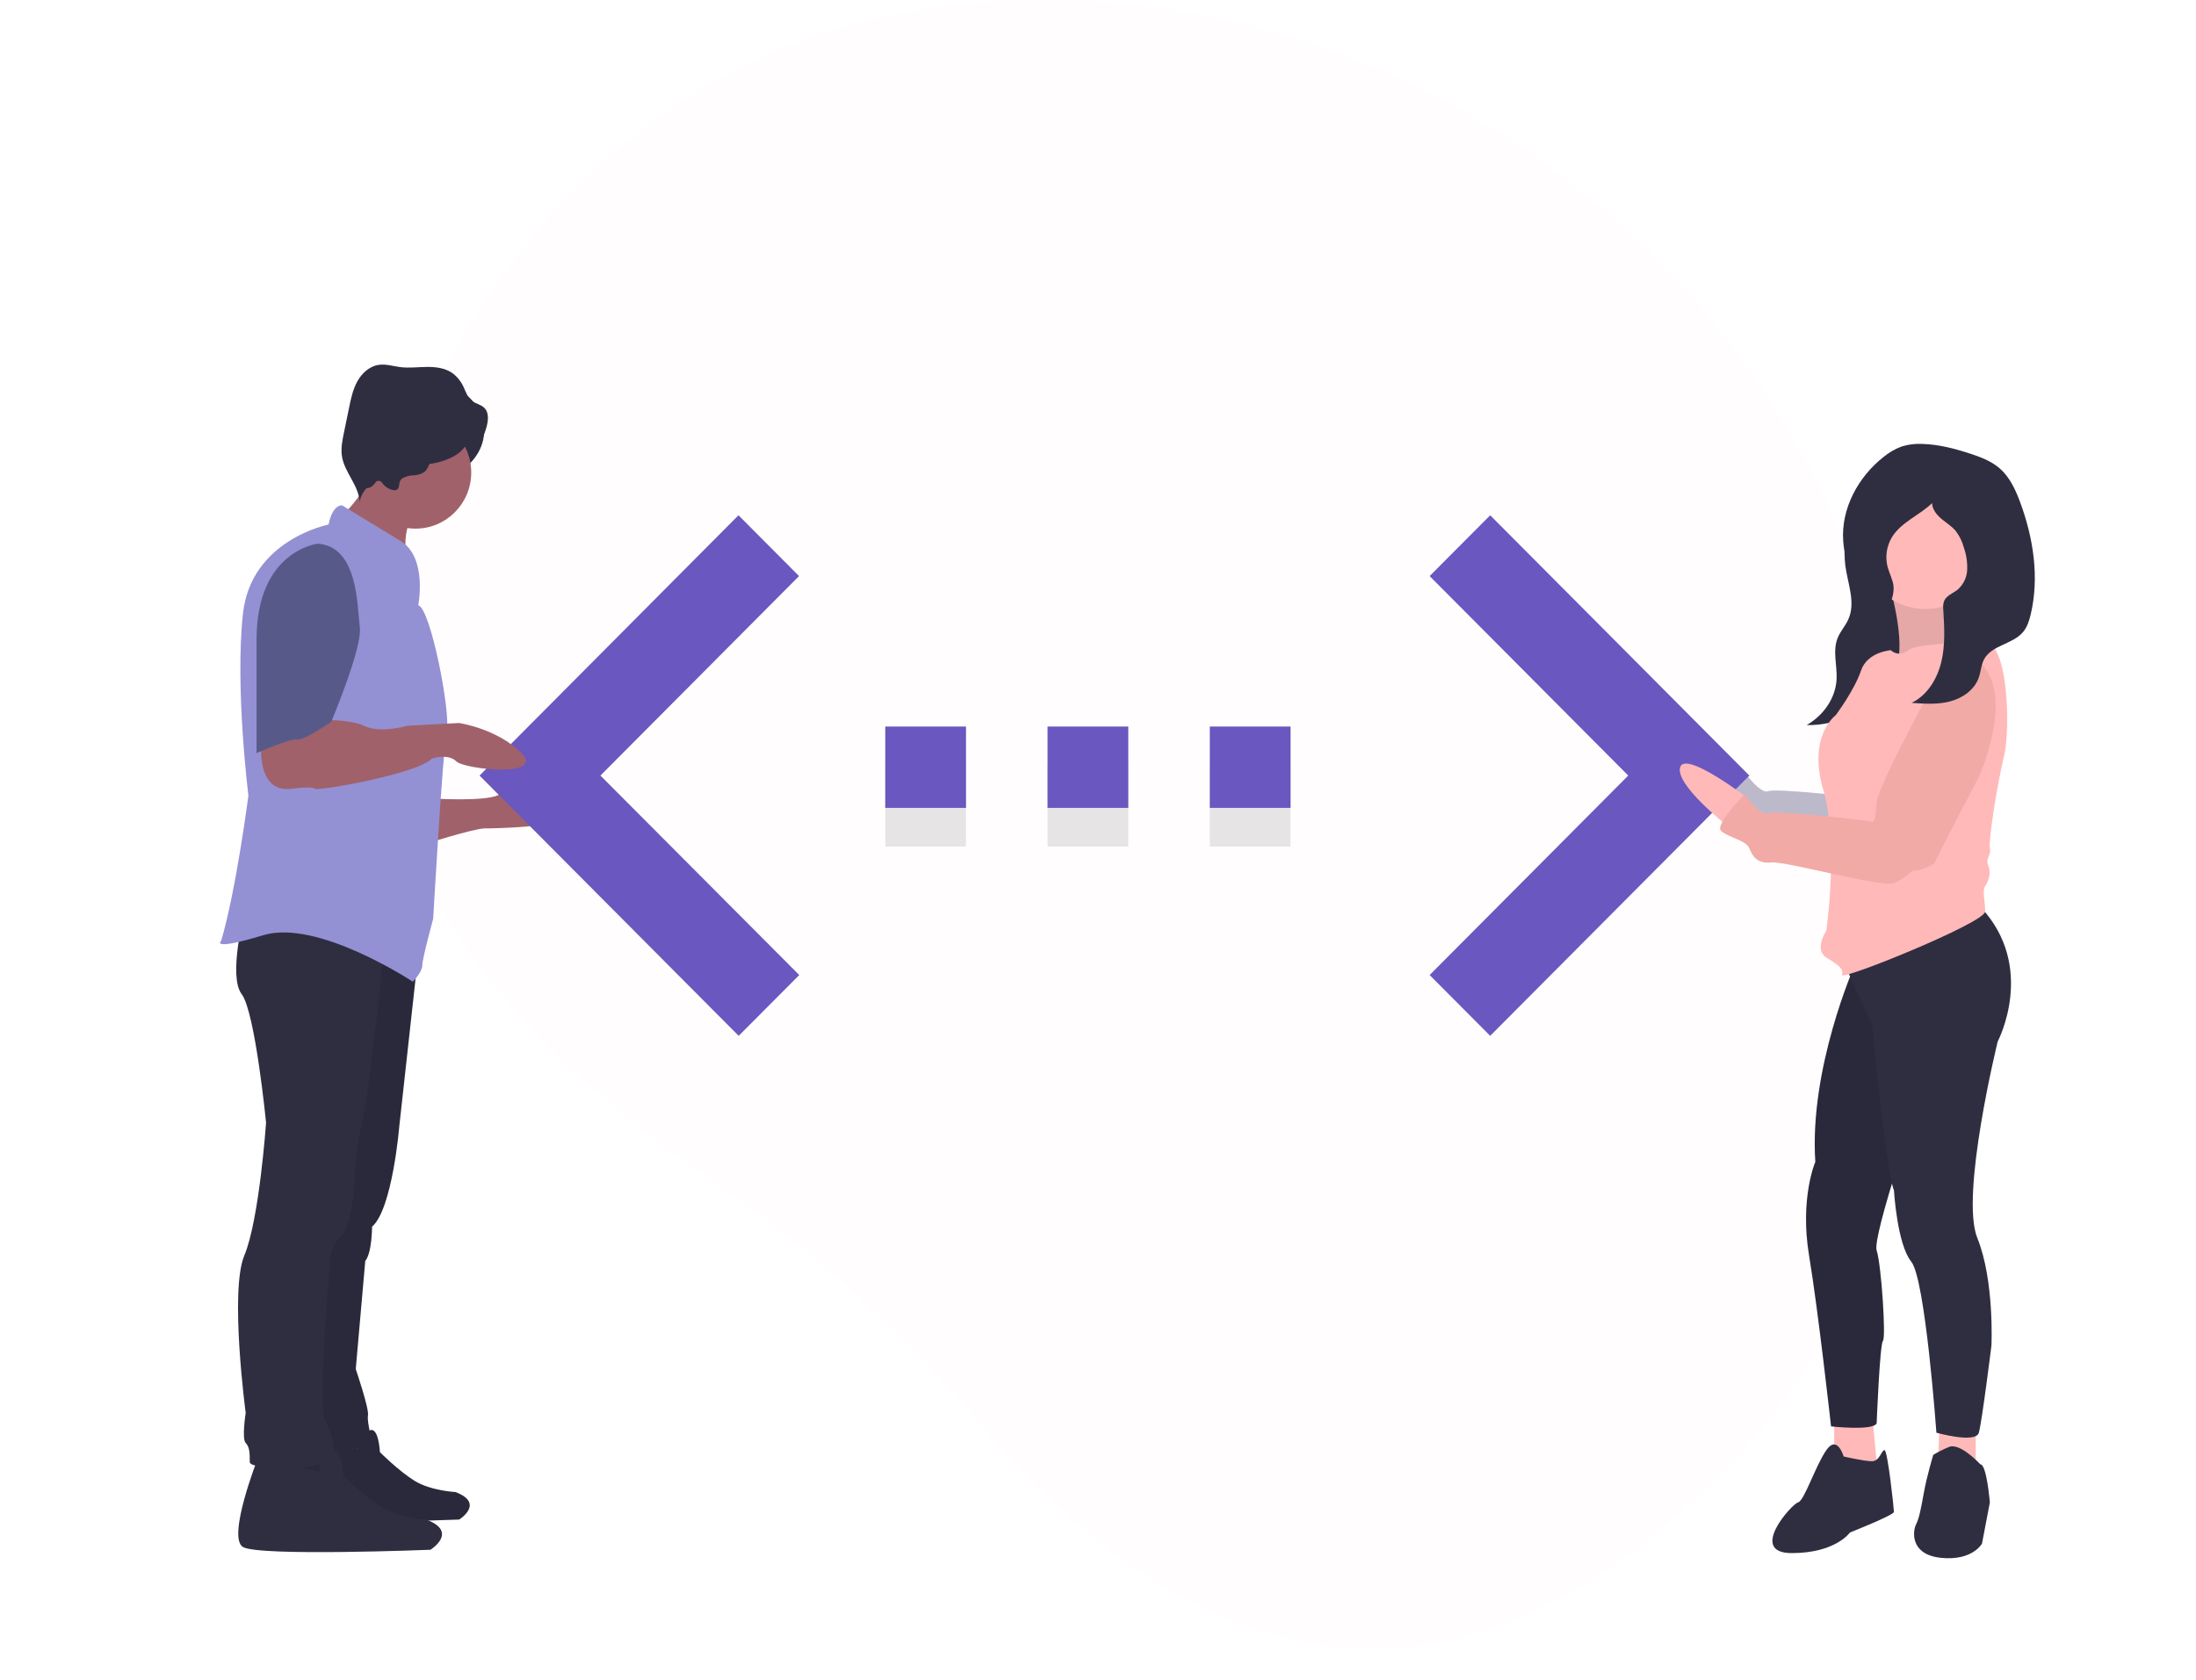 <svg width="490" height="375" viewBox="0 0 490 375" fill="none" xmlns="http://www.w3.org/2000/svg">
<g id="undraw_code_typing_7jnv 1">
<path id="Vector" d="M421.088 149.487C399.551 64.149 325.135 2.546 237.787 0.075C191.609 -1.231 143.017 14.202 107.638 68.208C44.394 164.75 111.524 231.464 158.326 263.165C180.936 278.511 201.31 296.964 218.856 317.988C250.469 355.79 311.284 402.765 383.713 329.163C436.21 275.816 435.433 206.331 421.088 149.487Z" fill="#FFBDBD" fill-opacity="0.03"/>
<path id="Vector_2" opacity="0.1" d="M197.531 188.928H215.546V170.775H197.531V188.928ZM287.965 170.775H269.95V188.928H287.965V170.775ZM233.741 188.928H251.756V170.775H233.741V188.928Z" fill="black"/>
<path id="Vector_3" d="M389.808 173.751C389.808 173.751 375.942 163.143 374.889 167.031C373.837 170.92 385.064 179.759 385.064 179.759L389.808 173.751Z" fill="#FFB9B9"/>
<path id="Vector_4" opacity="0.1" d="M389.808 173.751C389.808 173.751 375.942 163.143 374.889 167.031C373.837 170.92 385.064 179.759 385.064 179.759L389.808 173.751Z" fill="black"/>
<path id="Vector_5" d="M435.583 140.163C435.583 140.163 419.094 169.86 418.743 174.102C418.392 178.344 418.392 178.698 416.989 178.344C415.586 177.991 396.29 175.87 394.536 176.577C392.782 177.284 389.273 172.334 389.273 172.334C389.273 172.334 382.608 179.051 384.011 180.466C385.414 181.88 389.624 182.587 390.326 184.354C391.028 186.122 392.08 187.89 395.238 187.536C398.395 187.183 419.796 193.193 422.602 192.132C425.409 191.072 426.111 189.304 427.514 189.304C428.917 189.304 431.724 187.89 431.724 187.536C431.724 187.183 441.547 168.445 441.547 168.445C441.547 168.445 453.125 142.991 435.583 140.163Z" fill="#D0CDE1"/>
<path id="Vector_6" opacity="0.1" d="M435.583 140.163C435.583 140.163 419.094 169.86 418.743 174.102C418.392 178.344 418.392 178.698 416.989 178.344C415.586 177.991 396.29 175.87 394.536 176.577C392.782 177.284 389.273 172.334 389.273 172.334C389.273 172.334 382.608 179.051 384.011 180.466C385.414 181.88 389.624 182.587 390.326 184.354C391.028 186.122 392.08 187.89 395.238 187.536C398.395 187.183 419.796 193.193 422.602 192.132C425.409 191.072 426.111 189.304 427.514 189.304C428.917 189.304 431.724 187.89 431.724 187.536C431.724 187.183 441.547 168.445 441.547 168.445C441.547 168.445 453.125 142.991 435.583 140.163Z" fill="black"/>
<path id="Vector_7" d="M411.66 120.585C411.511 122.463 411.541 124.35 411.75 126.222C412.283 130.284 414.138 134.518 412.386 138.309C411.75 139.685 410.672 140.884 410.085 142.277C408.842 145.225 409.969 148.495 409.8 151.633C409.582 155.687 407.023 159.593 403.131 161.814C409.78 162.022 416.104 158.709 420.287 154.195C424.471 149.681 426.801 144.082 428.547 138.48C429.445 135.849 430.021 133.117 430.261 130.346C430.4 128.754 430.215 127.15 429.717 125.633C429.102 124.15 428.293 122.758 427.311 121.492C426.263 120.008 425.187 118.494 423.641 117.39C421.738 116.03 418.067 114.664 415.541 114.862C412.444 115.105 411.791 118.419 411.66 120.585Z" fill="#2F2E41"/>
<path id="Vector_8" d="M421.901 131.678C421.901 131.678 425.76 145.466 422.602 149.355C419.445 153.244 441.547 147.587 441.547 147.587C441.547 147.587 430.672 136.628 435.934 129.557L421.901 131.678Z" fill="#FFB9B9"/>
<path id="Vector_9" opacity="0.1" d="M421.901 131.678C421.901 131.678 425.76 145.466 422.602 149.355C419.445 153.244 441.547 147.587 441.547 147.587C441.547 147.587 430.672 136.628 435.934 129.557L421.901 131.678Z" fill="black"/>
<path id="arrow riglt " d="M319 217.612L363.316 173.091L319 128.57L332.511 115L390.338 173.091L332.511 231.181L319 217.612Z" fill="#6A57BF"/>
<path id="Vector_10" d="M409.271 315.515V325.767L414.533 332.131L419.094 330.009L417.691 315.161L409.271 315.515Z" fill="#FFB9B9"/>
<path id="Vector_11" d="M411.376 325.06C411.376 325.06 409.972 320.111 407.517 323.646C405.061 327.181 402.605 334.959 401.202 335.312C399.798 335.666 389.975 346.625 399.798 346.625C409.622 346.625 412.779 342.03 412.779 342.03C412.779 342.03 422.602 338.141 422.602 337.434C422.602 336.727 421.199 323.646 420.497 323.646C419.796 323.646 419.445 326.121 417.691 326.121C415.937 326.121 411.376 325.06 411.376 325.06Z" fill="#2F2E41"/>
<path id="Vector_12" d="M432.777 317.283L432.426 326.828L440.846 330.363V316.575L432.777 317.283Z" fill="#FFB9B9"/>
<path id="Vector_13" d="M441.898 326.828C441.898 326.828 437.337 321.878 434.882 322.939C433.667 323.432 432.493 324.023 431.373 324.707C431.373 324.707 429.97 329.302 429.268 333.191C428.567 337.08 428.216 338.848 427.514 340.262C426.812 341.676 426.111 346.979 433.127 347.686C440.144 348.393 442.249 344.504 442.249 344.504L444.003 335.313C444.003 335.313 443.302 326.828 441.898 326.828Z" fill="#2F2E41"/>
<path id="Vector_14" d="M413.832 215.465C413.832 215.465 403.658 238.445 405.061 259.303C405.061 259.303 401.553 267.434 403.658 280.162C405.763 292.889 408.569 318.343 408.569 318.343C408.569 318.343 418.042 319.404 418.743 317.636C418.743 317.636 419.445 299.959 420.147 299.252C420.848 298.545 419.796 282.283 418.743 279.101C417.691 275.919 428.567 244.455 428.567 244.455L425.76 205.213L413.832 215.465Z" fill="#2F2E41"/>
<path id="Vector_15" opacity="0.1" d="M413.832 215.465C413.832 215.465 403.658 238.445 405.061 259.303C405.061 259.303 401.553 267.434 403.658 280.162C405.763 292.889 408.569 318.343 408.569 318.343C408.569 318.343 418.042 319.404 418.743 317.636C418.743 317.636 419.445 299.959 420.147 299.252C420.848 298.545 419.796 282.283 418.743 279.101C417.691 275.919 428.567 244.455 428.567 244.455L425.76 205.213L413.832 215.465Z" fill="black"/>
<path id="Vector_16" d="M411.025 214.051L417.691 228.546C417.691 228.546 420.848 261.424 422.602 265.667C422.602 265.667 423.304 277.687 426.462 281.576C429.619 285.464 432.075 319.757 432.075 319.757C432.075 319.757 440.846 322.232 441.547 319.757C442.249 317.282 444.354 300.313 444.354 300.313C444.354 300.313 445.056 285.818 441.197 276.273C437.337 266.727 445.757 232.435 445.757 232.435C445.757 232.435 454.528 215.819 441.898 202.385L411.025 214.051Z" fill="#2F2E41"/>
<path id="Vector_17" d="M429.619 135.921C437.563 135.921 444.003 129.431 444.003 121.426C444.003 113.421 437.563 106.931 429.619 106.931C421.675 106.931 415.235 113.421 415.235 121.426C415.235 129.431 421.675 135.921 429.619 135.921Z" fill="#FFB9B9"/>
<path id="Vector_18" d="M442.951 143.345C442.951 143.345 427.865 143.345 425.76 145.112C425.24 145.612 424.549 145.89 423.83 145.89C423.112 145.89 422.421 145.612 421.901 145.112C421.901 145.112 416.638 145.466 415.235 149.708C413.832 153.951 409.622 159.607 409.622 159.607C409.622 159.607 403.307 164.203 406.815 176.223C410.323 188.243 407.517 207.688 407.517 207.688C407.517 207.688 404.71 211.93 407.517 213.698C410.323 215.465 411.376 216.172 411.025 217.586C410.674 219.001 442.951 205.92 442.951 203.445C442.951 200.971 442.249 198.849 442.951 197.789C443.652 196.728 444.354 194.96 443.652 193.193C442.951 191.425 444.354 191.072 444.003 189.304C443.652 187.536 445.757 174.456 447.161 168.799C448.564 163.143 448.213 143.698 442.951 143.345Z" fill="#FFB9B9"/>
<path id="Vector_19" d="M389.808 177.994C389.808 177.994 375.942 167.385 374.889 171.274C373.837 175.163 385.064 184.001 385.064 184.001L389.808 177.994Z" fill="#FFB9B9"/>
<path id="Vector_20" d="M435.583 145.112C435.583 145.112 419.094 174.809 418.743 179.051C418.392 183.294 418.392 183.647 416.989 183.294C415.586 182.94 396.29 180.819 394.536 181.526C392.782 182.233 389.273 177.284 389.273 177.284C389.273 177.284 382.608 184.001 384.011 185.415C385.414 186.829 389.624 187.536 390.326 189.304C391.028 191.072 392.08 192.839 395.238 192.486C398.395 192.132 419.796 198.142 422.602 197.082C425.409 196.021 426.111 194.253 427.514 194.253C428.917 194.253 431.724 192.839 431.724 192.486C431.724 192.132 441.547 173.395 441.547 173.395C441.547 173.395 453.125 147.941 435.583 145.112Z" fill="#F2AAA6"/>
<path id="Vector_21" d="M422.496 130.686C422.297 129.251 421.567 127.949 421.193 126.549C420.9 125.429 420.835 124.26 421.002 123.114C421.169 121.968 421.564 120.868 422.163 119.88C424.227 116.522 428.277 115.034 431.102 112.297C431.161 113.691 432.121 114.883 433.182 115.78C434.244 116.676 435.461 117.404 436.36 118.466C437.223 119.587 437.853 120.872 438.21 122.244C438.764 123.833 439.012 125.515 438.941 127.198C438.901 128.039 438.691 128.863 438.325 129.62C437.959 130.377 437.444 131.051 436.811 131.601C435.759 132.439 434.288 132.918 433.78 134.168C433.58 134.793 433.522 135.456 433.611 136.106C433.852 139.996 434.077 143.955 433.168 147.742C432.259 151.53 430.032 155.19 426.542 156.869C429.41 157.074 432.339 157.274 435.121 156.545C437.904 155.815 440.565 153.978 441.524 151.247C441.998 149.9 442.042 148.401 442.715 147.143C444.417 143.957 449.116 143.812 451.425 141.042C452.349 139.933 452.796 138.504 453.127 137.096C455.076 128.807 453.707 120.005 450.739 112.028C449.716 109.279 448.443 106.511 446.249 104.579C444.382 102.934 441.998 102.028 439.641 101.255C436.2 100.125 432.656 99.2 429.039 99.081C427.468 98.988 425.893 99.173 424.385 99.629C422.897 100.17 421.512 100.965 420.291 101.979C414.625 106.421 410.768 113.521 411.28 120.736C411.59 125.102 413.425 129.233 415.784 132.909C416.608 134.194 418.557 136.936 420.368 136.127C422.011 135.394 422.712 132.237 422.496 130.686Z" fill="#2F2E41"/>
<path id="Vector_22" d="M197.531 180.305H215.546V162.152H197.531V180.305ZM287.965 162.152H269.95V180.305H287.965V162.152ZM233.741 180.305H251.756V162.152H233.741V180.305Z" fill="#6A57BF"/>
<path id="Vector_23" d="M92.868 108.054C101.24 108.054 108.026 102.72 108.026 96.14C108.026 89.559 101.24 84.225 92.868 84.225C84.497 84.225 77.71 89.559 77.71 96.14C77.71 102.72 84.497 108.054 92.868 108.054Z" fill="#2F2E41"/>
<path id="Vector_24" d="M95.445 178.164C95.445 178.164 109.087 179.081 111.513 177.248C113.938 175.415 124.245 179.692 125.155 182.136C126.064 184.58 110.603 184.885 108.178 184.885C105.753 184.885 94.233 188.551 94.233 188.551L95.445 178.164Z" fill="#A0616A"/>
<path id="Vector_25" d="M67.353 320.469C67.353 320.469 60.996 336.626 64.313 338.575C67.63 340.525 102.46 339.133 102.46 339.133C102.46 339.133 108.265 335.511 101.63 333.004C101.63 333.004 96.102 332.726 92.508 330.497C88.915 328.269 84.768 324.091 84.768 324.091C84.768 324.091 84.492 317.962 82.281 319.355C81.619 319.794 81.056 320.368 80.627 321.04C80.199 321.712 79.915 322.466 79.793 323.255L67.353 320.469Z" fill="#2F2E41"/>
<path id="Vector_26" opacity="0.1" d="M67.353 320.469C67.353 320.469 60.996 336.626 64.313 338.575C67.63 340.525 102.46 339.133 102.46 339.133C102.46 339.133 108.265 335.511 101.63 333.004C101.63 333.004 96.102 332.726 92.508 330.497C88.915 328.269 84.768 324.091 84.768 324.091C84.768 324.091 84.492 317.962 82.281 319.355C81.619 319.794 81.056 320.368 80.627 321.04C80.199 321.712 79.915 322.466 79.793 323.255L67.353 320.469Z" fill="black"/>
<path id="arror left" d="M178.338 217.612L133.977 173.091L178.293 128.57L164.782 115L107 173.091L164.827 231.181L178.338 217.612Z" fill="#6A57BF"/>
<path id="Vector_27" d="M57.55 325.412C57.55 325.412 50.578 343.13 54.216 345.269C57.853 347.407 96.052 345.88 96.052 345.88C96.052 345.88 102.418 341.909 95.142 339.159C95.142 339.159 89.079 338.854 85.138 336.41C81.197 333.966 76.649 329.383 76.649 329.383C76.649 329.383 76.346 322.663 73.921 324.19C73.195 324.672 72.578 325.301 72.108 326.038C71.638 326.774 71.326 327.602 71.192 328.467L57.55 325.412Z" fill="#2F2E41"/>
<path id="Vector_28" d="M93.323 212.991L89.079 251.483C89.079 251.483 87.563 269.812 83.016 273.784C83.016 273.784 83.016 279.588 81.5 281.421L79.378 305.555C79.378 305.555 82.409 314.414 82.106 315.942C81.803 317.469 83.319 322.357 83.016 322.968C82.713 323.579 68.464 322.968 68.464 322.968L71.496 273.784L80.894 205.353L93.323 212.991Z" fill="#2F2E41"/>
<path id="Vector_29" opacity="0.1" d="M93.323 212.991L89.079 251.483C89.079 251.483 87.563 269.812 83.016 273.784C83.016 273.784 83.016 279.588 81.5 281.421L79.378 305.555C79.378 305.555 82.409 314.414 82.106 315.942C81.803 317.469 83.319 322.357 83.016 322.968C82.713 323.579 68.464 322.968 68.464 322.968L71.496 273.784L80.894 205.353L93.323 212.991Z" fill="black"/>
<path id="Vector_30" d="M85.744 211.769C85.744 211.769 82.409 243.234 80.894 249.955C79.941 254.381 79.332 258.875 79.075 263.397C79.075 263.397 78.772 273.173 76.043 275.922C75.245 276.719 74.618 277.672 74.2 278.723C73.783 279.774 73.585 280.9 73.618 282.032C73.618 282.032 70.889 312.887 72.405 316.553C73.921 320.219 75.437 323.273 73.921 325.717C72.405 328.161 55.731 328.161 55.731 326.328C55.731 324.495 55.731 322.968 54.822 322.051C53.912 321.135 54.822 315.331 54.822 315.331C54.822 315.331 51.184 288.142 54.519 280.199C57.853 272.256 59.369 250.566 59.369 250.566C59.369 250.566 56.944 225.821 53.912 221.85C50.881 217.878 54.519 203.826 54.519 203.826L85.744 211.769Z" fill="#2F2E41"/>
<path id="Vector_31" d="M77.209 114.054C77.561 114.863 78.405 115.313 79.173 115.74C83.624 118.211 87.35 121.793 91.02 125.335C90.105 122.207 90.3 118.855 91.572 115.857C92.011 114.834 92.585 113.735 92.272 112.666C92.041 111.881 91.377 111.314 90.734 110.813C89.237 109.645 87.671 108.569 86.046 107.59C84.911 106.905 82.577 105.083 81.275 105.282C81.206 107.055 81.171 108.641 80.4 110.298C80.217 110.692 77.344 114.363 77.209 114.054Z" fill="#A0616A"/>
<path id="Vector_32" d="M92.717 117.982C99.582 117.982 105.146 112.375 105.146 105.457C105.146 98.54 99.582 92.932 92.717 92.932C85.852 92.932 80.287 98.54 80.287 105.457C80.287 112.375 85.852 117.982 92.717 117.982Z" fill="#A0616A"/>
<path id="Vector_33" d="M93.323 135.09C93.323 135.09 95.445 124.398 89.382 120.732C83.319 117.066 76.346 112.789 76.346 112.789C76.346 112.789 74.224 112.483 73.315 117.066C73.315 117.066 56.035 120.426 54.216 136.923C52.397 153.419 55.428 177.553 55.428 177.553C55.428 177.553 52.7 198.632 49.365 209.936C49.365 209.936 46.637 212.38 58.763 208.714C70.889 205.048 92.111 219.1 92.111 219.1C92.111 219.1 94.233 216.962 94.233 215.434C94.233 213.907 96.658 205.048 96.658 205.048C96.658 205.048 98.78 167.472 99.689 163.195C100.599 158.918 96.052 135.701 93.323 135.09Z" fill="#9490D4"/>
<path id="Vector_34" d="M89.787 106.747C90.534 106.33 91.372 106.106 92.225 106.093C93.08 106.08 93.914 105.83 94.637 105.369C95.811 104.461 95.897 102.705 96.756 101.491C97.999 99.732 100.48 99.52 102.621 99.608C103.931 99.662 105.341 99.741 106.444 99.027C107.577 98.294 108.09 96.914 108.471 95.613C108.923 94.076 109.215 92.195 108.096 91.055C107.319 90.263 106.093 90.106 105.23 89.411C104.335 88.69 103.967 87.516 103.481 86.471C102.927 85.197 102.052 84.092 100.942 83.266C99.314 82.127 97.235 81.871 95.253 81.892C93.27 81.914 91.28 82.176 89.312 81.931C87.701 81.73 86.094 81.19 84.487 81.43C82.44 81.735 80.746 83.291 79.737 85.112C78.728 86.933 78.296 89.012 77.876 91.054L76.734 96.608C76.38 98.331 76.025 100.099 76.298 101.836C76.865 105.438 80.026 108.301 80.243 111.942C80.451 110.936 80.903 109.999 81.559 109.213C82.215 108.427 83.054 107.818 84.001 107.439C84.238 107.322 84.508 107.289 84.766 107.346C85.081 107.447 85.264 107.763 85.462 108.028C85.981 108.724 87.613 109.78 88.538 109.286C89.365 108.845 88.747 107.458 89.787 106.747Z" fill="#2F2E41"/>
<path id="Vector_35" d="M58.46 163.806C58.46 163.806 56.338 177.248 65.129 176.026C65.129 176.026 69.677 175.415 70.283 176.026C70.889 176.637 93.323 172.666 96.355 169.305C96.355 169.305 99.993 168.083 101.812 169.916C103.631 171.749 121.82 173.582 116.363 168.083C110.906 162.584 102.418 161.362 102.418 161.362L90.898 161.973C90.898 161.973 84.835 163.806 81.197 161.973C77.559 160.14 67.251 160.751 67.251 160.751L58.46 163.806Z" fill="#A0616A"/>
<path id="Vector_36" d="M70.889 121.343C70.889 121.343 57.247 122.87 57.247 142.727V168.083C57.247 168.083 64.826 164.723 66.342 165.028C67.858 165.334 73.921 161.057 73.921 161.057C73.921 161.057 80.894 144.56 80.287 139.978C79.681 135.395 79.984 121.954 70.889 121.343Z" fill="#575A89"/>
<path id="Vector_37" d="M92.717 103.777C99.163 103.777 104.389 101.041 104.389 97.667C104.389 94.293 99.163 91.557 92.717 91.557C86.271 91.557 81.045 94.293 81.045 97.667C81.045 101.041 86.271 103.777 92.717 103.777Z" fill="#2F2E41"/>
<path id="Vector_38" d="M81.803 108.97C84.063 108.97 85.896 104.388 85.896 98.736C85.896 93.084 84.063 88.502 81.803 88.502C79.543 88.502 77.71 93.084 77.71 98.736C77.71 104.388 79.543 108.97 81.803 108.97Z" fill="#2F2E41"/>
</g>
</svg>
